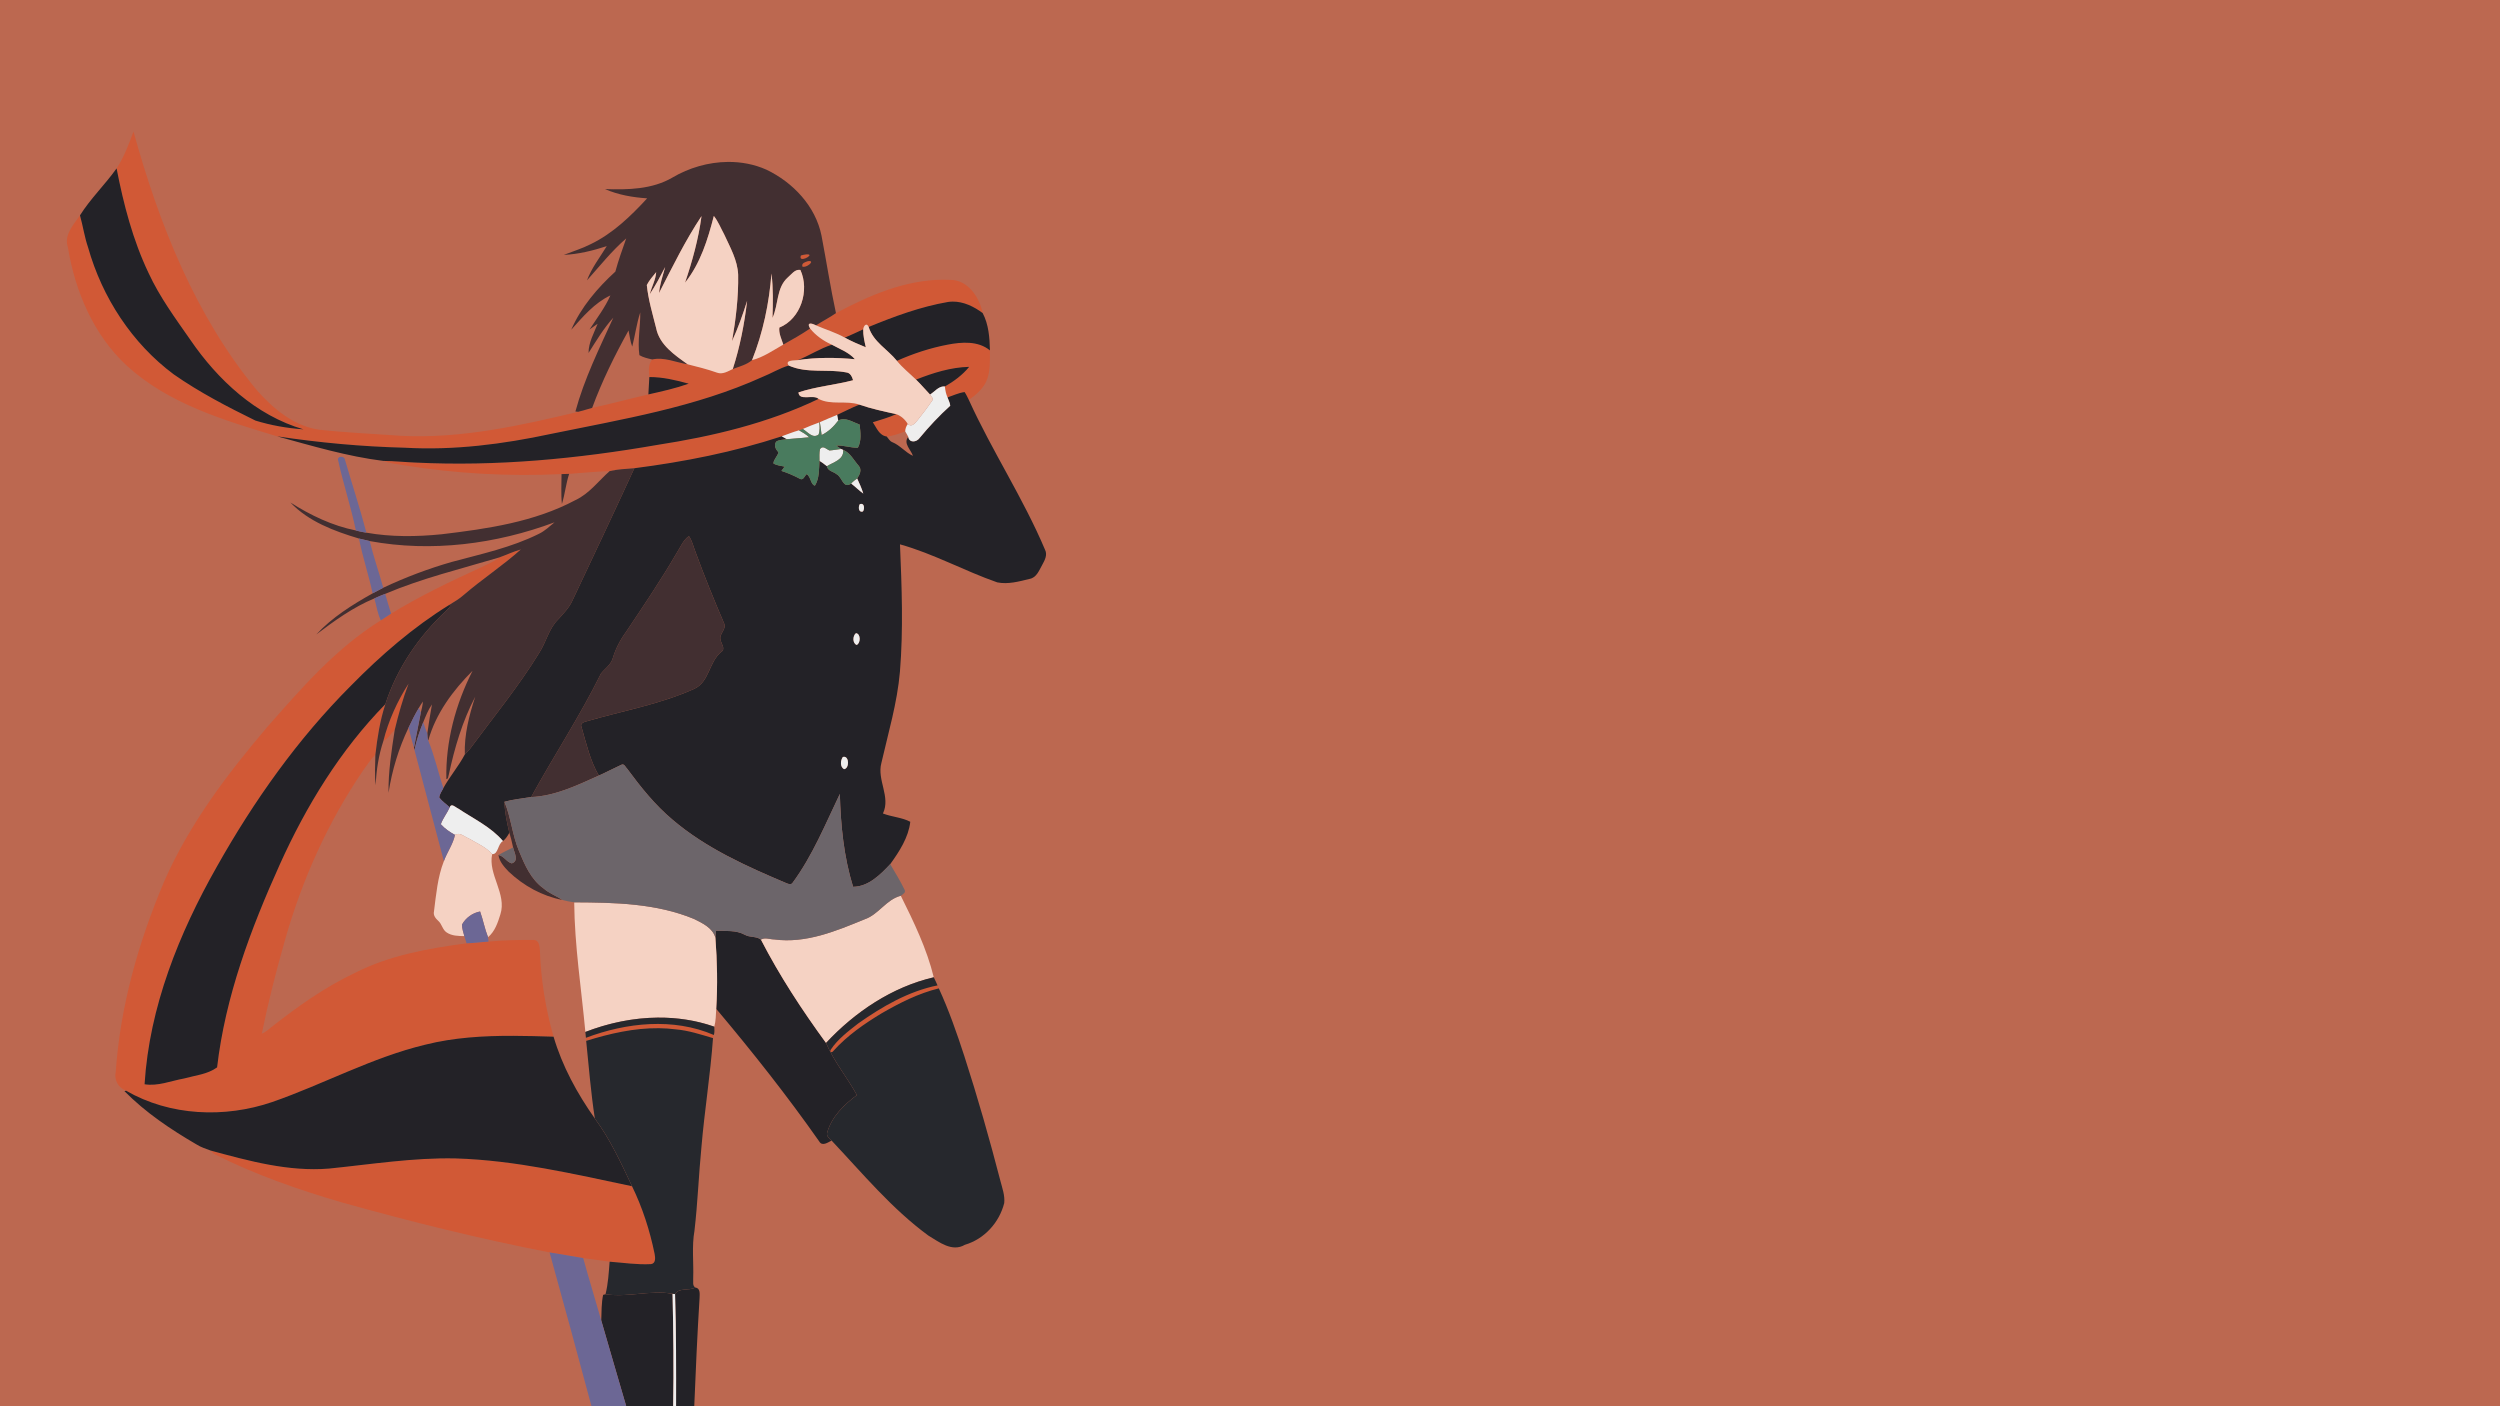 <svg height="1080" width="1920" xmlns="http://www.w3.org/2000/svg">
  <path id="background" d="m0 0h1920v1080h-1920z" fill="#bc6850"/>
  <g id="transform" transform="translate(0,0) scale(1.00)">
    <path id="color1" d="m102.529 101.061c-3.63 9.74-7.23 19.509-12.99 28.269 5.37 27.59 12.49 55.079 24.65 80.529 8.47 18.3 20.481 34.61 31.961 51.08 21.13 30.88 50.341 58.061 86.901 68.801-12.48-.85-24.961-3.05-36.901-6.74-21.55-10.59-43-21.7-62.72-35.48-32.08-23.88-54.95-59.08-65.76-97.42-2.78-8.05-3.94-16.52-6.25-24.7-5.01 7.16-12.56 15.27-9.25 24.67 5.54 33.76 19.69 67.09 45.1 90.67 32.071 29.43 74.859 42.059 115.59 54.369 32.49 4.89 65.252 7.911 98.112 8.741 37.59 2.14 75.21-2.691 111.91-10.561 54.99-11.3 111.189-20.438 162.699-43.818 6.81-2.7 13.11-6.681 20.16-8.741-3.35-4.4 4.501-3.809 7.151-4.169 8.81-3.6 16.9-8.921 25.99-11.831-6.43-2.85-12.281-6.949-16.731-12.429-6.61 4.5-13.59 8.44-20.57 12.33-7.71 4.37-15.44 9.809-24 11.949-4.18 3.61-9.77 4.89-14.81 6.84-3.71 1.73-7.84 4.381-12.04 2.791-7.39-2.64-15.031-4.491-22.621-6.441-9.01-1.41-18.028-5.749-27.228-3.709-3.2 3.86-2.622 8.879-2.182 13.509 10.3-.02 20.38 2.36 30.25 5.1-10.07 3.58-20.57 5.9-31 8.25-14.42 3.33-28.71 7.21-43.17 10.34-3.59 1-7.14 2.11-10.75 3.01-44.54 10.62-89.969 20.761-136.049 18.441-21-1.55-42.069-2.381-63.009-4.731-19.43-2.83-35.062-16.069-47.692-30.259-47.36-57.27-75.12-127.73-94.75-198.66zm517.934 94.294c-.341-.022-.763-.015-1.274.026-1.39.15-2.769.45-4.089.83-2.4 6.328 10.476-.512 5.363-.856zm1.037 5.143c-.29.002-.628.028-1.02.082-2.01.74-5.06 1.35-4.23 4.18 3.028 1.172 9.599-4.291 5.25-4.262zm102.619 14.316c-29.15.176-56.75 12.158-82.109 25.686-4.91 3.44-10.301 6.111-15.321 9.381 7.35 3.22 15.121 5.46 22.141 9.43 4.74-2.07 9.471-4.181 14.141-6.411.24-2.67 2.56-5.48 4.16-1.8 19.68-8.08 39.819-15.55 60.859-19.18 9.74-1.48 19.06 2.82 26.69 8.5-2.35-11.9-11.219-25.441-24.709-25.481-1.957-.096-3.909-.136-5.852-.125zm16.319 48.397c-4.275.08-8.577.702-12.627 1.478-13.43 2.56-26.511 6.87-38.991 12.43 4.33 5.36 9.77 9.64 14.69 14.42 12.96-5.13 26.8-9.509 40.82-9.799-5.07 6.21-11.72 11.14-18.66 15.09.26 2.87.839 5.731 2.019 8.381 4.32-1.46 8.53-3.511 13.1-4.111 1.31 1.88 2.242 3.981 3.262 6.041 5.24-3.65 10.319-8.001 13.209-13.821 3.54-7.55 2.89-16.101 3.01-24.211-5.663-4.662-12.708-6.032-19.832-5.898zm-111.749 43.139c-38.87 18.67-81.369 28.759-123.839 35.339-61.26 10.67-123.589 16.661-185.799 13.561-8.2-.3-16.37-1.22-24.58-1.26 4.68 1.8 9.68 2.299 14.58 3.209 40.36 6.49 81.389 8.891 122.209 6.901 1.94-.05 3.89-.101 5.84-.161 10.35-.8 20.7-1.779 31.08-2.119 6.22-1.51 12.65-1.67 19-2.22 38.35-4.93 76.411-12.46 113.201-24.51 4.4-1.58 8.74-3.339 13.25-4.619.97-.33 1.94-.66 2.92-1 4.16-1.89 8.439-3.481 12.719-5.061.1-.04.29-.12.38-.16 4.35-2.03 8.84-3.729 13.26-5.619 5.7-2.64 11.27-5.561 17.11-7.871-10.12-3.45-21.721.61-31.331-4.41zm59.631 11.73c-5.8 2.61-11.94 4.311-17.99 6.221 2.93 4.28 4.81 10.059 10.66 10.939 4.95-.4 9.611-2.229 14.221-3.939.02-2.07.769-3.98 1.959-5.66-1.98-3.4-5.11-6.271-8.85-7.561zm-288.31 103.9c-5.7 1.58-11.049 4.181-16.619 6.151-4.05 3.38-9.131 5.059-13.721 7.519-23.65 10.78-47.11 22.08-69.33 35.62-2.63 1.69-5.24 3.43-7.85 5.16-34.49 21.34-61.14 52.28-87.66 82.41-30.7 36.11-59.65 74.52-78.76 118.17-19.65 46.39-33.71 95.58-37.16 146.01-1.39 6.33 1.8 12.42 7.9 14.64 33.751 19.5 75.829 21.18 112.308 8.68 39.48-13.73 76.561-34.17 117.391-44 32.22-8.11 65.691-7.18 98.621-6.16-6.13-21.5-9.721-43.731-10.471-66.071-.24-3.16-.47-8.079-4.67-8.209-11.6-.08-23.241.111-34.791 1.241-5.63.33-11.219 1.17-16.859 1.32-29.43 3.93-59.31 9.2-86.01 22.85-22.72 10.81-43.379 25.409-63.119 40.919-2.57 2.1-5.11 4.319-8.16 5.719 4.91-24.22 11.079-48.259 17.859-72.049 13.03-46.11 32.891-90.43 59.891-130.07 2.97-4.23 5.878-8.54 9.488-12.25 1.5-13.11 3.54-26.199 7.65-38.779-34.65 35.38-60.79 78.168-81.07 123.148-22.37 49.6-41.838 101.451-48.148 155.811-7.46 5.38-16.871 6.141-25.491 8.551-10 1.79-19.88 6.06-30.21 4.41 3.68-59.34 26.441-115.88 55.531-167.16 28.35-50.38 62.05-98.04 103.01-139.01 22.92-23.31 47.838-44.941 75.718-62.141 3.69-2.28 7.471-4.471 10.721-7.371 14.22-12.24 30.02-22.539 44.01-35.059zm-86.24 103.059c-8.66 13.5-15.42 28.42-19.35 44 3.76-1.84 5.801-5.639 8.711-8.449 2.91-12.04 6.219-23.971 10.639-35.551zm406.25 231.75c-22.39 4.53-42.589 16.302-61.059 29.342-7.56 5.95-15.572 11.89-20.922 20.01-1.23 2.18.961 2.55 2.041.92 10.57-11.71 23.669-20.801 37.109-28.911 13.82-7.95 28.241-15.28 43.821-19.08-.24-.57-.74-1.711-.99-2.281zm-214.653 29.596c-18.854-.053-37.883 4.062-55.377 10.654.05.59.14 1.762.19 2.352 22.17-6.91 45.581-11.86 68.881-8.84 9.8.85 19.159 3.949 28.529 6.719.16-.6.49-1.801.65-2.401-13.65-5.88-28.208-8.443-42.873-8.484zm-343.637 97.234c1.1 1.12 2.121 2.39 3.571 3.07 31.05 15.64 64.02 27.081 97.34 36.811 52.65 14.74 105.769 27.931 159.439 38.381 8.64 1.29 17.21 2.91 25.82 4.34 6.76.96 13.529 1.799 20.289 2.759 10.59.78 21.191 2.46 31.821 1.85 3.76-.54 3.27-5.06 2.74-7.81-3.65-17.94-9.32-35.521-17.34-51.981-44.7-9.39-89.56-19.969-135.43-21.359-32.64-.7-64.969 4.53-97.349 7.8-30.99 2.52-61.301-5.811-90.901-13.861z" fill="#d15936"/>
    <path id="color2" d="m558.955 124.359c-14.888.138-29.85 4.497-42.574 12.032-15.59 9.1-34.23 9.42-51.75 8.83 10.17 4.46 21.349 6.359 32.379 7.109-12.65 13.72-26.381 27.019-43.391 35.199-6.61 3.39-13.739 5.511-20.629 8.221 11.29-.49 22.31-3.251 33.01-6.721-5.26 8.62-11.649 16.732-15.199 26.282 9.79-10.92 18.958-22.581 30.138-32.211-3 8.43-5.999 16.87-8.349 25.49-13.81 12.62-26.401 27.36-33.891 44.66 8.86-9.91 17.81-20.571 30.08-26.381-4.11 9.44-10.469 17.612-16.039 26.182 2.1-1.43 4.11-3.001 6.24-4.391-2.82 7.28-7.01 14.38-6.98 22.42 5.9-9.32 11.589-18.909 19.039-27.119-10.74 23.55-22.339 46.988-29.129 72.078.53.06 1.589.171 2.119.231 3.61-.9 7.16-2.01 10.75-3.01 7.56-20.54 17.302-40.32 27.932-59.44.9 4.14 1.32 8.42 2.84 12.41 2.21-8.72 3.369-17.739 6.179-26.339.14 10.95-2.209 21.969-.669 32.879 2.99 1.78 6.46 2.511 9.82 3.291 9.2-2.04 18.218 2.299 27.228 3.709-9.95-7.09-21.659-14.95-24.189-27.79-2.74-10.92-6.03-21.83-7.17-33.05 1.84-3.66 4.639-6.75 7.199-9.92-.38 5.97-3.51 11.209-4.92 16.929 4.42-6.67 8.151-13.749 11.821-20.849-1.87 6.58-4.059 13.121-4.719 19.961 10.28-19.99 20.159-40.34 32.639-59.08-2.32 17.44-7.021 34.459-12.661 51.099 11.82-14.71 17.511-33.21 22.121-51.22 3.37 4.23 5.34 9.379 7.92 14.099 4.54 9.93 10.3 19.842 10.76 31.012.3 17.12-1.779 34.17-4.699 51.01 4.61-10.01 8.3-20.422 11.59-30.932-2.1 17.76-5.511 35.351-11.031 52.381 5.04-1.95 10.63-3.23 14.81-6.84 8.43-21.21 13.16-43.78 14.9-66.51 1.43 11.3 1.15 22.721.79 34.071 4.69-10.12 2.861-23.13 11.781-31.08 2.78-2.34 5.58-6.551 9.66-5.721 7.18 15.69.349 37.54-16.201 44.26-.49 4.52 1.7 8.831 3.07 13.031 6.98-3.89 13.96-7.83 20.57-12.33-2.94-4.9 1.049-4.28 4.539-2.42 5.02-3.27 10.411-5.941 15.321-9.381-4.24-19.72-7.31-39.68-11.09-59.49-4.55-22.65-21.86-40.89-42.25-50.67-9.376-4.193-19.528-6.075-29.715-5.981zm61.508 70.996c5.113.344-7.763 7.184-5.363.856 1.32-.38 2.699-.68 4.089-.83.511-.041.933-.048 1.274-.026zm1.037 5.143c4.349-.029-2.222 5.434-5.25 4.262-.83-2.83 2.22-3.44 4.23-4.18.392-.054.73-.08 1.02-.082zm-134.32 159.102c-6.35.55-12.78.71-19 2.22-8.59 7.58-15.57 17.281-26.19 22.231-31.59 16.87-67.7 22.079-102.82 26.269-19.2 1.93-38.71 2.169-57.77-1.211-2.74-.37-5.429-.969-8.089-1.699-18.05-3.62-34.861-11.69-50.311-21.51 13.97 14.66 33.67 22.02 52.68 27.7 2.76.58 5.51 1.231 8.24 1.951 47.49 8.76 96.919 2.359 141.949-14.401-3.82 3.11-7.418 6.629-11.908 8.789-21.14 10.57-44.391 15.511-67.051 21.641-18.02 5.18-35.6 11.811-52.56 19.801-2.73 1.45-5.45 2.9-8.18 4.33-15.57 8.72-31.099 18.408-43.279 31.578 13.97-10.55 28.29-20.939 44.58-27.689 2.73-1.31 5.529-2.45 8.369-3.52 28.28-12 58.201-19.189 87.551-27.949 5.57-1.97 10.919-4.571 16.619-6.151-13.99 12.52-29.79 22.819-44.01 35.059-3.25 2.9-7.031 5.091-10.721 7.371 1.43 1.76-1.56 3.119-2.41 4.459-21.17 19.69-37.99 44.322-46.93 71.932-4.11 12.58-6.15 25.669-7.65 38.779-.13 7.82-.759 15.669.231 23.459.47-11.51 2.28-23.05 5.9-34 3.93-15.58 10.69-30.5 19.35-44-4.42 11.58-7.729 23.511-10.639 35.551-2.45 15.98-4.982 32.11-4.762 48.32 2.68-17.31 7.831-34.28 15.401-50.09 2.41-5.17 4.989-10.25 7.919-15.15.93-1.7 1.962-3.341 3.122-4.891-.24 2.9-.961 5.722-1.641 8.532-1.79 8.98-3.58 17.968-5.27 26.968.11.44.32 1.332.42 1.772 1.52-7.35 3.861-14.531 6.741-21.451 1.89-4.68 3.769-9.45 6.679-13.61-1.41 7.45-2.52 14.949-3.59 22.459.09 1.76.051 3.592.741 5.262 5.7-20.62 19.039-38.581 34.029-53.551-13.01 25.66-20.791 54.339-20.131 83.209 1.72-.17 1.381-2.25 1.881-3.42 4.4-20.6 10.469-41.149 20.279-59.849-4.64 14.29-8.528 29.199-7.978 44.339 1.38-1.45 2.818-2.849 4.058-4.419 17.97-24.42 37.352-47.889 53.182-73.799 5.32-8.25 7.309-18.511 14.469-25.541 4.13-4.57 8.599-9.071 11.099-14.811 15.93-33.69 31.851-67.419 47.401-101.269zm-50.08 4.339c-1.95.06-3.9.111-5.84.161.03 7.65-.539 15.319.291 22.939 2.34-7.53 3.069-15.55 5.549-23.1zm91.98 47.782c-4.49 3.15-6.481 8.499-9.381 12.949-12.13 20.88-25.659 40.879-39.099 60.939-4.44 6.07-7.859 12.822-10.049 20.022-1.45 5.01-6.051 7.849-9.071 11.779-16.05 32.49-36.11 62.96-53.57 94.74 18.53-.82 35.349-9.05 51.959-16.5-6.63-11.41-9.659-24.73-13.289-37.38-1.23-2.5 1.56-3.67 3.51-4.18 27.7-8.08 56.489-13.1 82.939-24.99 11.82-5.33 11.34-20.64 20.76-28.33 3.7-2.32.2-6.099-.35-9.139-1.62-4.67 4.691-8.19 2.721-12.74-7.79-18.15-15.249-36.45-22.029-55-1.61-4.08-2.521-8.52-5.051-12.17zm-141.68 204.049c.16 8.03 1.94 15.979 3.78 23.769 1.17 3.71 2.061 7.491 2.871 11.301.88 3.9 4.769 10.48-1.041 12.24-4.05-1.06-5.949-5.69-10.209-6.41.75 5.1 4.388 9.121 7.818 12.711 11.43 10.87 25.821 18.828 41.371 21.808-4.67-3.15-10.15-4.989-14.41-8.779-9.77-6.88-14.66-18.281-19.06-28.971-5.1-12.15-6.01-25.529-11.12-37.669z" fill="#422f31"/>
    <path id="color3" d="m89.539 129.33c-8.82 12.45-20.009 23.14-28.119 36.07 2.31 8.18 3.47 16.65 6.25 24.7 10.81 38.34 33.68 73.54 65.76 97.42 19.72 13.78 41.17 24.89 62.72 35.48 11.94 3.69 24.421 5.89 36.901 6.74-36.56-10.74-65.771-37.921-86.901-68.801-11.48-16.47-23.491-32.78-31.961-51.08-12.16-25.45-19.28-52.939-24.65-80.529zm642.082 102.297c-1.202.013-2.413.108-3.631.293-21.04 3.63-41.179 11.1-60.859 19.18 3.52 11.5 14.579 17.169 21.689 26.019 12.48-5.56 25.561-9.87 38.991-12.43 10.8-2.07 23.399-3.04 32.459 4.42-.22-9.7-.97-19.989-5.59-28.689-6.677-4.97-14.646-8.884-23.059-8.793zm-68.65 21.273c-4.67 2.23-9.401 4.341-14.141 6.411 5.19 2.85 10.649 5.17 16.119 7.41-1.05-4.55-2.128-9.121-1.978-13.821zm-24.09 11.83c-9.09 2.91-17.18 8.231-25.99 11.831 14.49-2.21 29.139-2.03 43.709-.68-4.7-5.33-11.639-7.791-17.719-11.151zm-33.141 16c-7.05 2.06-13.35 6.041-20.16 8.741-51.51 23.38-107.709 32.518-162.699 43.818-36.7 7.87-74.32 12.701-111.91 10.561-32.86-.83-65.622-3.851-98.112-8.741 26.92 7.35 53.862 15.441 81.612 18.881 8.21.04 16.38.96 24.58 1.26 62.21 3.1 124.539-2.891 185.799-13.561 42.47-6.58 84.969-16.669 123.839-35.339-3.99-3.76-14.999 1.979-15.459-4.991 13.65-4.53 28.13-5.7 41.95-9.33-.76-2.63-2.109-5.729-5.219-6.009-14.58-2.86-30.261.99-44.221-5.29zm138.59 1.01c-14.02.29-27.86 4.669-40.82 9.799 3.8 3.62 7.11 7.701 10.76 11.471 3.57-2.19 6.85-6.78 11.4-6.18 6.94-3.95 13.59-8.88 18.66-15.09zm-245.631 7.83c-.35 4.44-.42 8.9-.75 13.35 10.43-2.35 20.93-4.67 31-8.25-9.87-2.74-19.95-5.12-30.25-5.1zm242.09 11.53c-4.57.6-8.78 2.651-13.1 4.111.72 2.1 1.9 4.109 2.1 6.369-8.44 7.64-16.238 15.951-23.488 24.731-2.31 3.35-7.942 4.139-8.762-.821-4.08 4.99 2.061 9.89 3.611 14.61-5.9-2.68-9.95-8.181-16-10.571-1.93-.8-2.86-2.809-4.16-4.289-5.85-.88-7.73-6.659-10.66-10.939 6.05-1.91 12.19-3.611 17.99-6.221-9.51-2.12-19.07-4.12-28.3-7.32-5.84 2.31-11.41 5.231-17.11 7.871.28 1.45.579 2.909.869 4.379 5.3-3.07 11.241 1.31 16.391 3.01.68 5.68 1.62 12.589-1.33 17.849-5.61.14-10.999-2.079-16.629-1.639 1.21.9 2.46 1.771 3.75 2.581.41.18 1.209.548 1.609.728 5.43 2.16 8.101 7.891 11.811 12.061 2.79 3.06.918 6.95-1.092 9.83 1.77 3.79 3.481 7.631 4.721 11.631-3.29-2.35-6.11-5.271-9.33-7.711-6.18 4.42-6.841-4.87-11.071-7.08-2.45-2.1-7.019-2.509-7.529-6.219-1.79-1.56-3.79-2.83-5.73-4.16-.41 6.39.029 13.42-3.491 19.07-3.38-.72-3.068-6.991-6.398-8.811-1.51 1.39-2.55 5.091-5.16 3.561-4.55-2.42-9.26-4.481-14.16-6.051.76-1.13 1.629-2.181 2.429-3.291-2.89-.69-6.01-.839-8.58-2.439.1-3.22 3.3-5.48 3.83-8.66-2.09-2.13-3.711-5.331-1.711-8.081 2.34-1.6 5.491-1.35 8.221-1.9-1.34-.73-2.639-1.469-3.949-2.199-36.79 12.05-74.851 19.58-113.201 24.51-15.55 33.85-31.471 67.579-47.401 101.269-2.5 5.74-6.969 10.241-11.099 14.811-7.16 7.03-9.149 17.291-14.469 25.541-15.83 25.91-35.212 49.379-53.182 73.799-1.24 1.57-2.678 2.969-4.058 4.419-4.76 9.03-11.531 16.871-16.491 25.821-1.11 2.37-2.96 4.591-3.13 7.291 2.22 2.94 5.37 4.978 8.05 7.478 1.29-3.56 4.53.14 6.6 1 11.67 7.79 25.179 14.131 34.289 24.901 2.12-1.72 3.611-4.021 4.891-6.391-1.84-7.79-3.62-15.739-3.78-23.769 6.71-1.86 13.65-2.57 20.51-3.62 17.46-31.78 37.52-62.25 53.57-94.74 3.02-3.93 7.621-6.769 9.071-11.779 2.19-7.2 5.609-13.952 10.049-20.022 13.44-20.06 26.969-40.059 39.099-60.939 2.9-4.45 4.891-9.799 9.381-12.949 2.53 3.65 3.441 8.09 5.051 12.17 6.78 18.55 14.239 36.85 22.029 55 1.97 4.55-4.341 8.07-2.721 12.74.55 3.04 4.05 6.819.35 9.139-9.42 7.69-8.94 23-20.76 28.33-26.45 11.89-55.239 16.91-82.939 24.99-1.95.51-4.74 1.68-3.51 4.18 3.63 12.65 6.659 25.97 13.289 37.38 5.91-2.61 11.591-5.701 17.471-8.361 2.12-.98 3.079 2 4.359 3.15 10.36 14.05 21.332 27.801 34.772 39.071 25.76 21.97 57.02 35.891 87.92 48.961 1.45.56 3.49 1.079 4.41-.621 15.32-20.82 25.099-44.99 36.199-68.12.63 24.04 3.03 48.31 10.17 71.34 11.62-.04 21-9.33 28.51-17.41 6.98-9.66 14.09-20.659 15.4-32.529-6.26-3.35-14.22-3.711-21-6.371 6.13-12.8-4.729-25.67-1.199-38.77 5.32-23.22 12.18-46.221 14.25-70.041 2.67-32.57 1.409-65.288.039-97.888 25.84 7.21 49.461 20.409 74.721 29.209 8.27 1.69 16.759-.701 24.789-2.661 5.51-.97 7.4-6.75 9.84-10.99 1.87-3.4 4.009-7.429 2.099-11.299-16.78-39.75-40.738-75.929-58.568-115.179-1.02-2.06-1.952-4.161-3.262-6.041zm-79.324 85.871c2.413-.053 2.581 3.951 1.295 5.789-3.42 1.23-3.761-3.42-2.471-5.5.439-.191.831-.282 1.176-.289zm-316.186 77.439c-27.88 17.2-52.798 38.831-75.718 62.141-40.96 40.97-74.66 88.63-103.01 139.01-29.09 51.28-51.851 107.82-55.531 167.16 10.33 1.65 20.21-2.62 30.21-4.41 8.62-2.41 18.031-3.171 25.491-8.551 6.31-54.36 25.778-106.211 48.148-155.811 20.28-44.98 46.42-87.768 81.07-123.148 8.94-27.61 25.76-52.242 46.93-71.932.85-1.34 3.84-2.699 2.41-4.459zm312.071 21.891c3.73.25 3.75 7.69.58 9-3.33-1.27-3.12-7-.58-9zm-9.18 94.918c4.081-.119 4.166 8.968.051 9.511-3.16-1.82-2.81-6.701-.92-9.361.307-.095.597-.142.869-.15zm-98.199 133.531c-.33 1.76-.491 3.559-.551 5.369 1.4 18.19 1.761 36.462.641 54.682 27.71 32.92 54.459 66.69 79.169 101.92 2.26 3.88 6.65.64 9.43-.76-1.73-1.56-4.039-3.291-3.439-5.961 3.39-12.3 12.939-21.57 22.869-28.98-7.43-13.61-17.599-25.67-23.699-40.03-18.44-25.29-35.66-51.541-50.01-79.381-3.48-2.72-8.42-1.498-12.24-3.638-6.75-3.77-14.74-2.791-22.17-3.221zm-155.817 80.773c-22.751-.061-45.493 1.241-67.644 6.817-40.83 9.83-77.911 30.27-117.391 44-36.48 12.5-78.558 10.82-112.308-8.68l-1.24.34c16.15 16.42 35.58 29.43 55.44 40.99 3.32 2.09 7.07 3.279 10.72 4.629 29.6 8.05 59.911 16.381 90.901 13.861 32.38-3.27 64.709-8.5 97.349-7.8 45.87 1.39 90.73 11.969 135.43 21.359-8.46-17.9-16.75-36-28.57-52-13.59-19.25-25.039-40.169-31.709-62.859-10.291-.319-20.635-.629-30.977-.657zm139.856 193.288c-4.86 2.75-12.471-.121-15.571 5.039.9 28.7.842 57.43.782 86.15h13.959c1.12-27.7 2.36-55.39 4.08-83.051.07-2.97.77-7.608-3.25-8.138zm-27.112 3.931c-13.941-.187-28.04 3.442-41.869 1.248-.46.12-1.389.361-1.849.481-1.32 6.439-1.19 13.109-1.42 19.659 6.32 21.98 12.799 43.91 19.189 65.87h36.051c.54-28.8.14-57.61-.48-86.4-3.195-.569-6.404-.815-9.622-.858z" fill="#232227"/>
    <path id="color4" d="m548.23 165.85c-4.61 18.01-10.301 36.51-22.121 51.22 5.64-16.64 10.341-33.659 12.661-51.099-12.48 18.74-22.359 39.09-32.639 59.08.66-6.84 2.849-13.381 4.719-19.961-3.67 7.1-7.401 14.179-11.821 20.849 1.41-5.72 4.54-10.959 4.92-16.929-2.56 3.17-5.359 6.26-7.199 9.92 1.14 11.22 4.43 22.13 7.17 33.05 2.53 12.84 14.239 20.7 24.189 27.79 7.59 1.95 15.231 3.801 22.621 6.441 4.2 1.59 8.33-1.061 12.04-2.791 5.52-17.03 8.931-34.621 11.031-52.381-3.29 10.51-6.98 20.922-11.59 30.932 2.92-16.84 4.999-33.89 4.699-51.01-.46-11.17-6.22-21.082-10.76-31.012-2.58-4.72-4.55-9.869-7.92-14.099zm65.729 41.392c-3.68-.213-6.302 3.625-8.908 5.819-8.92 7.95-7.091 20.96-11.781 31.08.36-11.35.64-22.771-.79-34.071-1.74 22.73-6.47 45.3-14.9 66.51 8.56-2.14 16.29-7.579 24-11.949-1.37-4.2-3.56-8.511-3.07-13.031 16.55-6.72 23.381-28.57 16.201-44.26-.255-.052-.507-.084-.752-.098zm8.486 41.268c-1.409.025-1.948 1.035-.295 3.791 4.45 5.48 10.301 9.579 16.731 12.429 6.08 3.36 13.019 5.821 17.719 11.151-14.57-1.35-29.219-1.53-43.709.68-2.65.36-10.501-.231-7.151 4.169 13.96 6.28 29.641 2.43 44.221 5.29 3.11.28 4.459 3.379 5.219 6.009-13.82 3.63-28.3 4.8-41.95 9.33.46 6.97 11.469 1.231 15.459 4.991 9.61 5.02 21.211.96 31.331 4.41 9.23 3.2 18.79 5.2 28.3 7.32 3.74 1.29 6.87 4.161 8.85 7.561 2.99 2.85 5.619-.682 7.529-2.942 3.94-4.81 7.62-9.83 11.17-14.92 1.57-1.71-.859-3.309-1.599-4.769-3.65-3.77-6.96-7.851-10.76-11.471-4.92-4.78-10.36-9.06-14.69-14.42-7.11-8.85-18.169-14.519-21.689-26.019-1.6-3.68-3.92-.87-4.16 1.8-.15 4.7.928 9.271 1.978 13.821-5.47-2.24-10.929-4.56-16.119-7.41-7.02-3.97-14.791-6.21-22.141-9.43-1.526-.814-3.148-1.391-4.244-1.371zm-270.271 391.941c-.904-.043-1.819.161-2.744.748-1.47 7.13-6.079 13.312-8.539 20.182-4.82 12.29-5.93 25.578-7.59 38.558-.74 3.06 1.269 5.44 3.349 7.35 2.77 2.46 3.16 6.701 6.33 8.801 3.97 2.73 9 2.759 13.62 2.849-.78-2.9-1.769-5.809-1.799-8.839 2.83-5.19 8.1-9.01 13.92-10.08 2.33 6.48 3.55 13.329 6.09 19.759 5.28-4.42 7.498-11.14 9.468-17.49 5.12-15.87-9.669-30.668-6.289-46.318-4.8-5.49-11.801-8.372-17.961-12.032-2.527-.99-5.143-3.357-7.855-3.488zm339.646 47.488c-11.29 2.9-16.98 14.4-27.8 18.09-21.93 9-45.13 18.741-69.37 15.461-3.35 0-7.259-1.791-10.269.119 14.35 27.84 31.57 54.091 50.01 79.381 22.23-23.84 50.73-42.979 82.74-50.439-5.38-21.98-15.301-42.442-25.311-62.612zm-250.83 5.041c.28 33.35 5.501 66.399 8.571 99.549 31.35-12.16 66.929-15.299 99.019-4.039 1.25-4.46 1.171-9.109 1.481-13.689 1.12-18.22.759-36.492-.641-54.682-2.07-7.45-9.911-11.128-16.301-14.308-29.06-12.12-61.119-12.671-92.129-12.831z" fill="#f5d2c3"/>
    <path id="color5" d="m724.832 296.777c-4.122.018-7.216 4.18-10.562 6.233.74 1.46 3.169 3.059 1.599 4.769-3.55 5.09-7.23 10.11-11.17 14.92-1.91 2.26-4.539 5.792-7.529 2.942-1.19 1.68-1.939 3.59-1.959 5.66.81 1.37 1.618 2.749 2.328 4.189.82 4.96 6.452 4.171 8.762.821 7.25-8.78 15.048-17.091 23.488-24.731-.2-2.26-1.38-4.269-2.1-6.369-1.18-2.65-1.759-5.511-2.019-8.381-.284-.037-.563-.054-.838-.053zm-81.922 21.854c-4.42 1.89-8.91 3.589-13.26 5.619.56 3.27.83 6.58 1.36 9.85 5.15-2.44 9.379-6.58 12.769-11.09-.29-1.47-.589-2.929-.869-4.379zm-13.64 5.779c-4.28 1.58-8.559 3.171-12.719 5.061 3.73 2.11 7.43 7.618 12.09 4.318 1.14-3 .889-6.249.629-9.379zm-15.639 6.061c-4.51 1.28-8.85 3.039-13.25 4.619 1.31.73 2.609 1.469 3.949 2.199 5.7-.51 11.419-.86 17.119-1.43-2.28-2.23-5.058-3.838-7.818-5.388zm18.334 13.074c-.756-.002-1.496.352-2.205 1.324-.67 2.95-.38 6.012-.41 9.022 1.94 1.33 3.94 2.6 5.73 4.16 5.05-3.24 13.17-4.902 12.49-12.512-.4-.18-1.199-.548-1.609-.728-3 .29-5.951.988-8.971 1.138-1.629-.674-3.363-2.401-5.025-2.404zm26.324 23.885c-1.67 1.15-3.259 2.41-4.609 3.92 3.22 2.44 6.04 5.361 9.33 7.711-1.24-4-2.951-7.841-4.721-11.631zm3.176 19.541c-.345.007-.737.098-1.176.289-1.29 2.08-.949 6.73 2.471 5.5 1.286-1.838 1.118-5.842-1.295-5.789zm-4.115 99.33c-2.54 2-2.75 7.73.58 9 3.17-1.31 3.15-8.75-.58-9zm-9.18 94.918c-.272.008-.562.055-.869.15-1.89 2.66-2.24 7.541.92 9.361 4.115-.543 4.03-9.63-.051-9.511zm-301.084 37.293c-.689.002-1.282.405-1.686 1.517-2.01 4.47-5.209 8.331-6.849 12.971 3.03 3.4 6.899 6.009 10.879 8.199 3.7-2.35 7.229 1.42 10.599 2.74 6.16 3.66 13.161 6.542 17.961 12.032 4.81.27 4.169-7.861 8.299-10.041-9.11-10.77-22.619-17.111-34.289-24.901-1.423-.591-3.399-2.523-4.914-2.517zm169.434 375.088c.62 28.79 1.02 57.6.48 86.4h2.221c.06-28.72.118-57.45-.782-86.15-.48-.06-1.439-.19-1.919-.25z" fill="#eee"/>
    <path id="color6" d="m647.854 321.945c-1.383-.005-2.75.297-4.075 1.065-3.39 4.51-7.619 8.65-12.769 11.09-.53-3.27-.8-6.58-1.36-9.85-.09.04-.28.12-.38.16.26 3.13.511 6.379-.629 9.379-4.66 3.3-8.36-2.208-12.09-4.318-.98.34-1.95.67-2.92 1 2.76 1.55 5.538 3.158 7.818 5.388-5.7.57-11.419.92-17.119 1.43-2.73.55-5.881.3-8.221 1.9-2 2.75-.379 5.951 1.711 8.081-.53 3.18-3.73 5.44-3.83 8.66 2.57 1.6 5.69 1.749 8.58 2.439-.8 1.11-1.669 2.161-2.429 3.291 4.9 1.57 9.61 3.631 14.16 6.051 2.61 1.53 3.65-2.171 5.16-3.561 3.33 1.82 3.018 8.091 6.398 8.811 3.52-5.65 3.081-12.68 3.491-19.07.03-3.01-.26-6.072.41-9.022 2.27-3.11 4.86.1 7.23 1.08 3.02-.15 5.971-.848 8.971-1.138-1.29-.81-2.54-1.681-3.75-2.581 5.63-.44 11.019 1.779 16.629 1.639 2.95-5.26 2.01-12.169 1.33-17.849-3.863-1.275-8.169-4.058-12.316-4.075zm-.284 23.594c.68 7.61-7.44 9.272-12.49 12.512.51 3.71 5.079 4.119 7.529 6.219 4.23 2.21 4.891 11.5 11.071 7.08 1.35-1.51 2.939-2.77 4.609-3.92 2.01-2.88 3.882-6.77 1.092-9.83-3.71-4.17-6.381-9.901-11.811-12.061z" fill="#497b5e"/>
    <path id="color7" d="m262.219 350.811c-1.66-.09-3.304.967-2.449 3.099 3.95 17.95 9.791 35.49 13.541 53.5 2.66.73 5.349 1.329 8.089 1.699-4.93-18.81-11.041-37.298-16.451-55.978-.14-1.488-1.439-2.251-2.73-2.32zm13.461 62.789c2.79 14.2 7.49 27.951 10.49 42.111 2.73-1.43 5.45-2.88 8.18-4.33-3.33-11.99-7.45-23.75-10.43-35.83-2.73-.72-5.48-1.371-8.24-1.951zm20.16 42.48c-2.84 1.07-5.639 2.21-8.369 3.52 1.71 5.59 2.379 11.56 5.019 16.83 2.61-1.73 5.22-3.47 7.85-5.16-1.58-5.04-3.04-10.12-4.5-15.19zm25.849 87.59c-2.93 4.9-5.509 9.98-7.919 15.15 1.22 5.19 2.67 10.329 4.13 15.459 1.69-9 3.48-17.988 5.27-26.968-.5-1.22-.991-2.431-1.481-3.641zm3.372 10.93c-2.88 6.92-5.221 14.101-6.741 21.451 7.46 28.46 14.981 56.91 22.571 85.33 2.46-6.87 7.069-13.052 8.539-20.182-3.98-2.19-7.849-4.799-10.879-8.199 1.64-4.64 4.839-8.501 6.849-12.971-2.68-2.5-5.83-4.538-8.05-7.478.17-2.7 2.02-4.921 3.13-7.291-3.94-12.16-6.749-24.729-11.589-36.549-.69-1.67-.651-3.502-.741-5.262-1.07-2.94-2.209-5.849-3.089-8.849zm43.66 145.42c-5.82 1.07-11.09 4.89-13.92 10.08.03 3.03 1.019 5.939 1.799 8.839.58 1.84 1.19 3.662 1.74 5.522 5.64-.15 11.229-.99 16.859-1.32-.13-1.13-.258-2.252-.388-3.362-2.54-6.43-3.76-13.279-6.09-19.759zm53.359 261.861c10.9 39.319 21.66 78.689 32.19 118.119h26.679c-6.39-21.96-12.869-43.89-19.189-65.87-4.54-15.989-9.45-31.879-13.86-47.909-8.61-1.43-17.18-3.05-25.82-4.34z" fill="#6c6795"/>
    <path id="color8" d="m478.084 587.098c-.232.01-.479.069-.744.191-5.88 2.66-11.561 5.751-17.471 8.361-16.61 7.45-33.429 15.68-51.959 16.5-6.86 1.05-13.8 1.76-20.51 3.62 5.11 12.14 6.02 25.519 11.12 37.669 4.4 10.69 9.29 22.091 19.06 28.971 4.26 3.79 9.74 5.629 14.41 8.779 2.95.8 5.96 1.451 9 1.791 31.01.16 63.069.711 92.129 12.831 6.39 3.18 14.231 6.858 16.301 14.308.06-1.81.221-3.609.551-5.369 7.43.43 15.42-.549 22.17 3.221 3.82 2.14 8.76.918 12.24 3.638 3.01-1.91 6.919-.119 10.269-.119 24.24 3.28 47.44-6.461 69.37-15.461 10.82-3.69 16.51-15.19 27.8-18.09 1.47-1.14 4.179-2.35 2.869-4.66-3.21-6.78-7.279-13.119-11.009-19.619-7.51 8.08-16.89 17.37-28.51 17.41-7.14-23.03-9.54-47.3-10.17-71.34-11.1 23.13-20.879 47.3-36.199 68.12-.92 1.7-2.96 1.181-4.41.621-30.9-13.07-62.16-26.991-87.92-48.961-13.44-11.27-24.412-25.021-34.772-39.071-1.12-1.006-1.994-3.412-3.615-3.341zm-84.033 63.742c-3.76 1.93-7.64 3.63-11.25 5.83 4.26.72 6.159 5.35 10.209 6.41 5.81-1.76 1.921-8.34 1.041-12.24z" fill="#6c656a"/>
    <path id="color9" d="m717.131 750.551c-32.01 7.46-60.51 26.599-82.74 50.439 6.1 14.36 16.269 26.42 23.699 40.03-9.93 7.41-19.479 16.68-22.869 28.98-.6 2.67 1.709 4.401 3.439 5.961 23.78 25.2 46.161 52.319 74.311 72.949 8.29 4.95 18.149 12.9 28.039 7.1 14.99-4.42 26.44-17.059 30.24-32.049.61-5.85-1.509-11.481-2.939-17.041-8.34-32.19-17.462-64.171-27.692-95.811-5.74-17.63-11.849-35.179-19.609-52.039-15.58 3.8-30.001 11.13-43.821 19.08-13.44 8.11-26.539 17.201-37.109 28.911-1.08 1.63-3.271 1.26-2.041-.92 5.35-8.12 13.362-14.06 20.922-20.01 18.47-13.04 38.669-24.812 61.059-29.342-.89-2.12-1.889-4.178-2.889-6.238zm-212.027 30.978c-18.938.175-37.909 4.16-55.543 11 .14 1.49.279 2.99.429 4.51 31.1-11.72 67.05-15.61 98.25-2.17.66-2.08.39-4.259.34-6.379-14.039-4.926-28.748-7.096-43.476-6.961zm.847 8.123c-18.926-.197-37.758 4.124-55.771 9.739 2.03 19.9 3.63 39.878 6.66 59.648 11.82 16 20.11 34.1 28.57 52 8.02 16.46 13.69 34.041 17.34 51.981.53 2.75 1.02 7.27-2.74 7.81-10.63.61-21.231-1.07-31.821-1.85-.66 8.36-1.11 16.88-3.16 25.01 17.02 2.7 34.451-3.42 51.491-.39.48.06 1.439.19 1.919.25 3.1-5.16 10.711-2.289 15.571-5.039-2.41-1.43-1.431-4.511-1.641-6.801.46-12.27-1.169-24.651.981-36.811 2.49-21.31 3.239-42.779 5.339-64.129 2.37-27.99 6.901-55.8 8.901-83.8-9.37-2.77-18.729-5.869-28.529-6.719-4.369-.566-8.742-.853-13.11-.899z" fill="#26282d"/>
  </g>
</svg>
